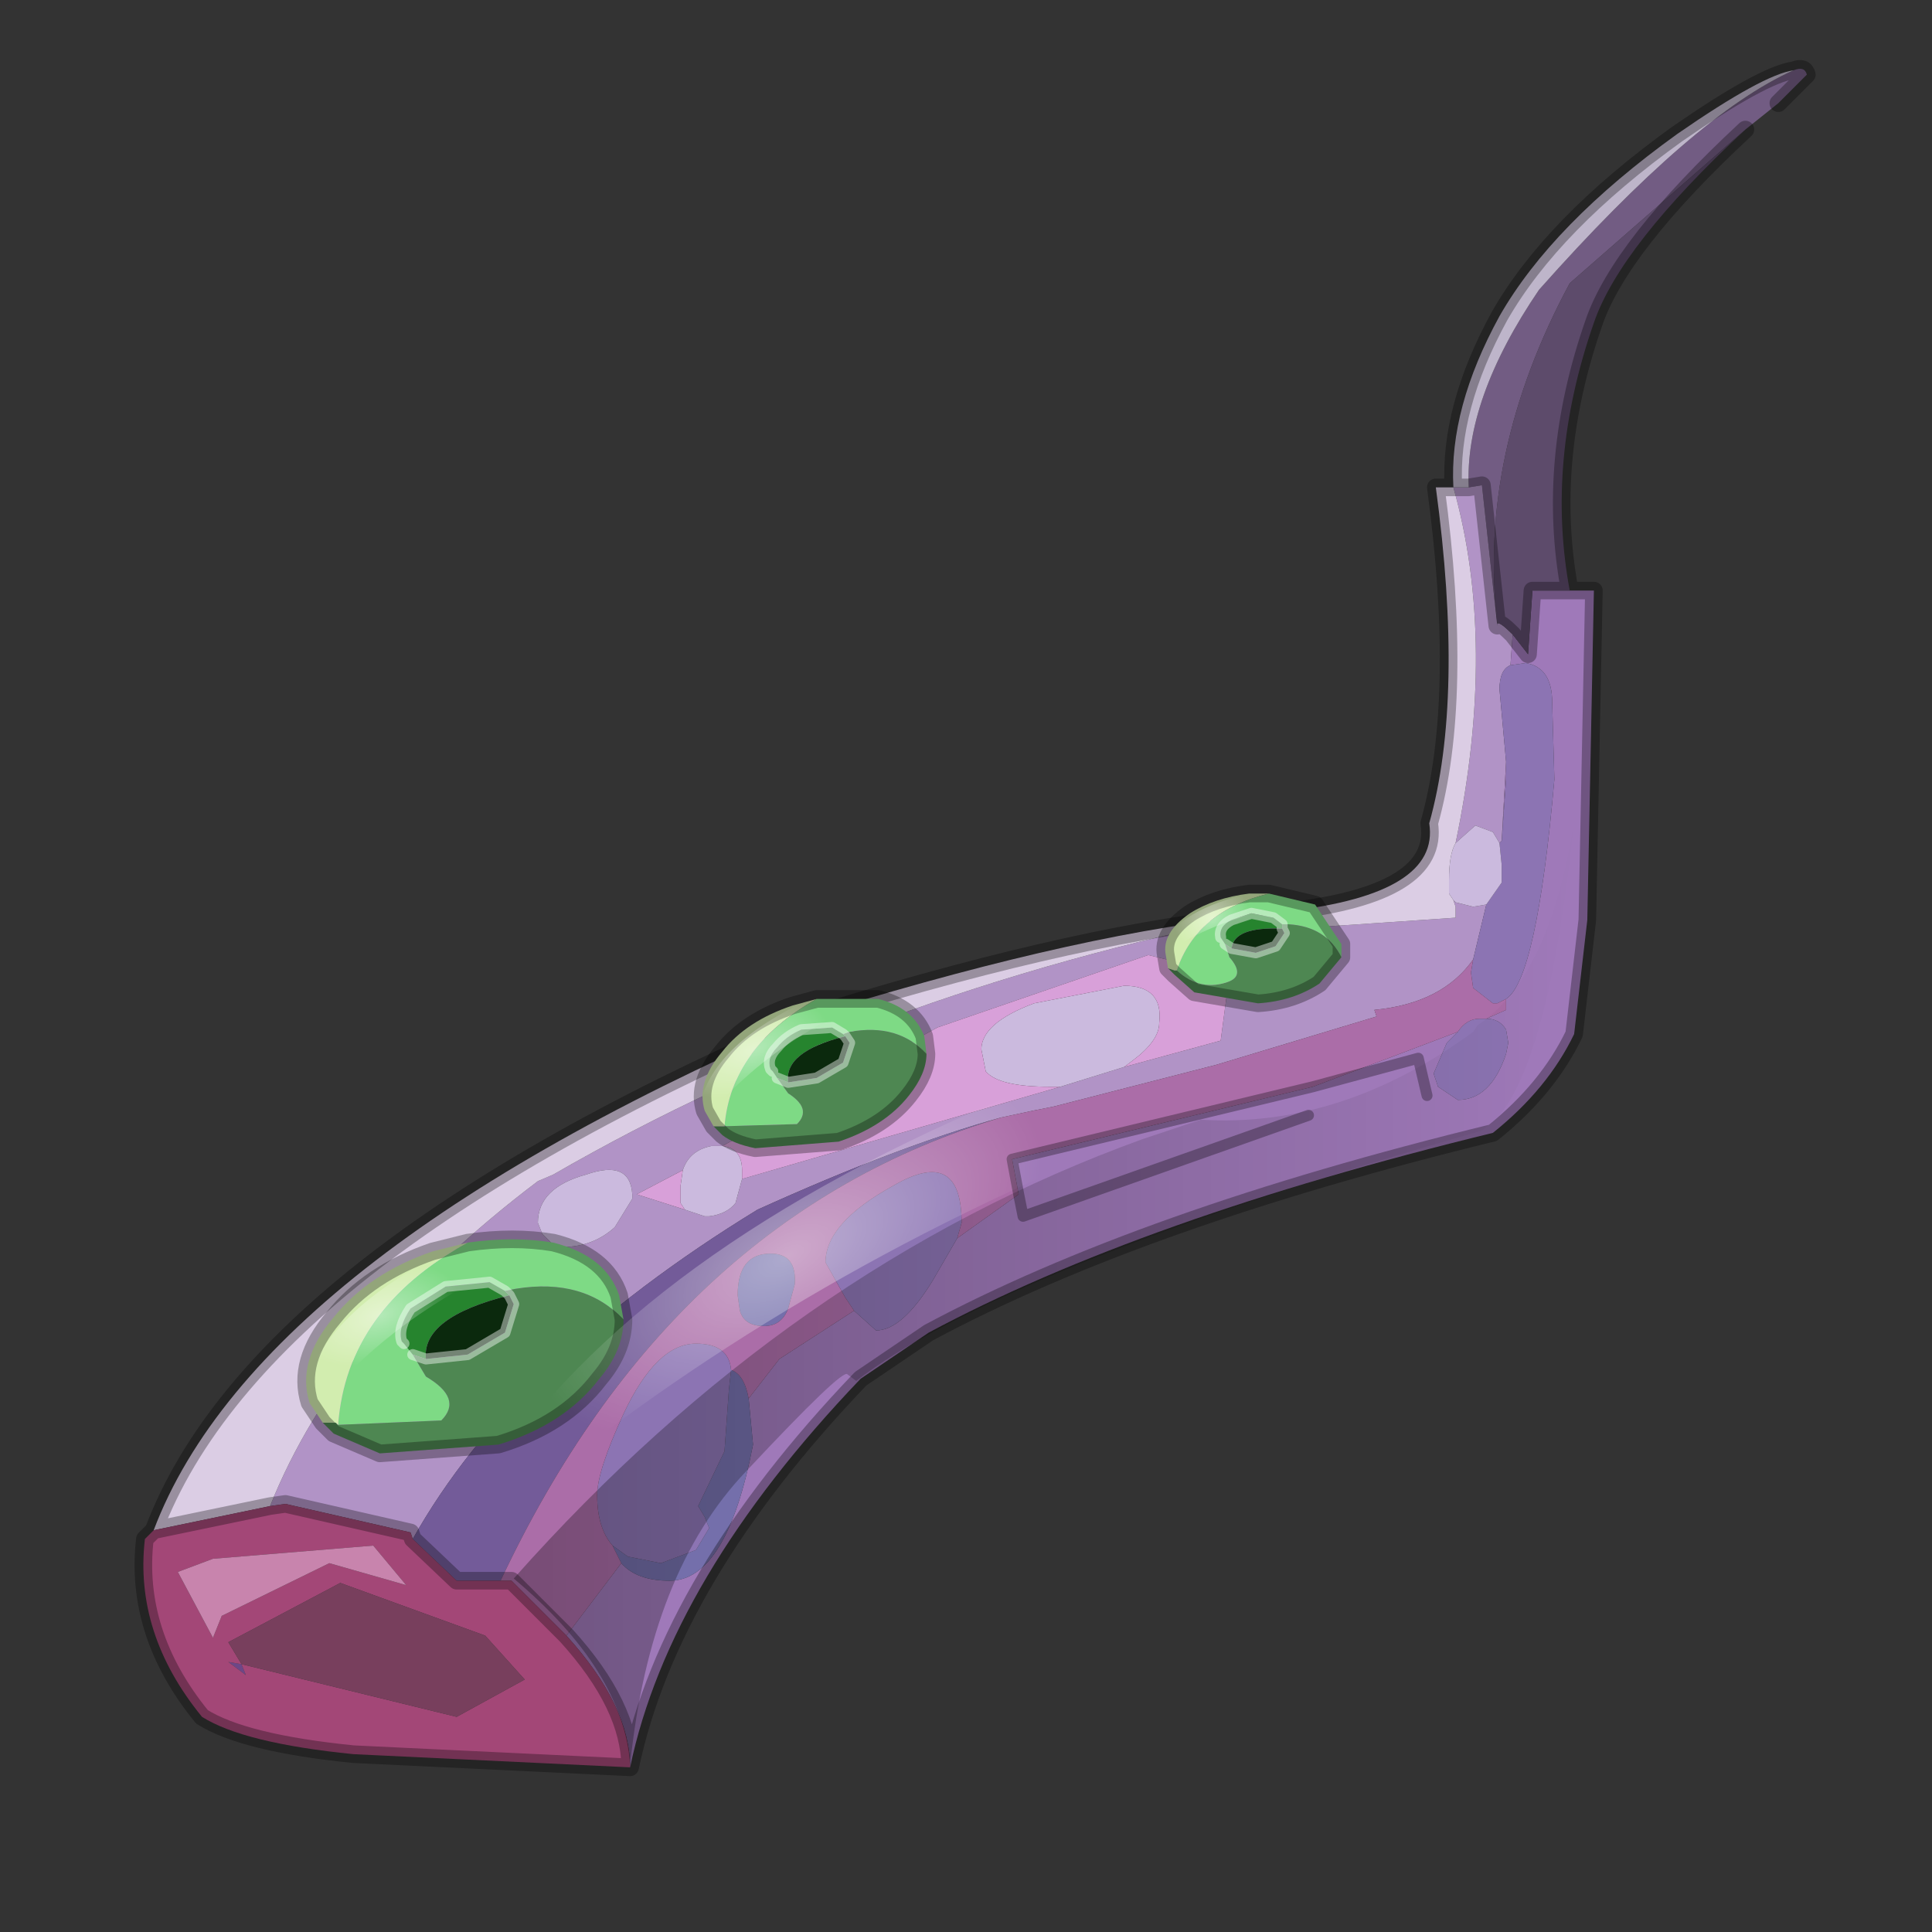 <?xml version="1.0" encoding="UTF-8" standalone="no"?>
<svg xmlns:xlink="http://www.w3.org/1999/xlink" height="440.0px" width="440.0px" xmlns="http://www.w3.org/2000/svg">
  <rect width="100%" height="100%" fill="#333333" stroke="none"/>
  <g transform="matrix(10.0, 0.0, 0.0, 10.0, 0.0, 0.0)">
    <use height="44.0" transform="matrix(1.0, 0.0, 0.0, 1.0, 0.0, 0.0)" width="44.0" xlink:href="#shape0"/>
  </g>
  <defs>
    <g id="shape0" transform="matrix(1.0, 0.0, 0.0, 1.0, 0.0, 0.0)">
      <path d="M44.0 44.0 L0.0 44.0 0.0 0.0 44.0 0.0 44.0 44.0" fill="#43adca" fill-opacity="0.0" fill-rule="evenodd" stroke="none"/>
      <path d="M40.85 1.6 Q41.1 1.5 41.15 1.7 L40.5 2.35 39.75 2.95 35.75 6.45 Q33.65 10.35 34.1 14.2 L34.1 14.25 33.75 11.05 33.45 11.1 Q33.35 9.1 35.05 6.6 38.6 2.6 40.85 1.6" fill="#725c83" fill-rule="evenodd" stroke="none"/>
      <path d="M33.45 11.1 L33.75 11.05 34.1 14.25 34.1 14.2 Q34.15 14.15 34.45 14.45 L34.4 15.15 Q34.15 15.25 34.15 15.7 L34.3 17.35 34.2 19.15 34.15 19.2 34.0 18.95 33.6 18.8 33.15 19.2 Q34.1 14.65 33.1 11.1 L33.45 11.1 M33.55 21.85 Q32.85 22.85 31.3 23.0 L31.35 23.15 27.7 24.25 24.0 25.2 23.5 25.3 22.8 25.45 Q20.45 26.1 17.25 27.55 11.7 30.95 9.4 35.05 L9.35 34.9 6.5 34.25 6.15 34.3 Q7.75 30.3 12.25 26.9 L12.6 26.75 Q19.8 22.6 28.65 20.85 L28.9 20.85 29.35 20.75 30.2 21.1 33.15 20.9 33.15 20.65 33.1 20.5 33.15 20.55 33.55 20.65 33.85 20.6 33.55 21.85 M25.6 24.3 L27.8 23.7 28.0 22.2 26.15 21.75 21.35 23.4 16.45 26.1 16.2 26.1 Q15.7 26.2 15.55 26.65 L14.5 27.2 15.6 27.55 16.05 27.7 16.15 27.7 Q16.55 27.65 16.75 27.4 L16.9 26.85 24.15 24.75 25.6 24.3 M12.35 28.1 L12.55 28.3 12.8 28.4 Q13.5 28.4 14.0 27.95 L14.4 27.3 14.4 27.2 Q14.35 26.4 13.35 26.75 12.25 27.05 12.25 27.85 L12.35 28.1" fill="#b193c6" fill-rule="evenodd" stroke="none"/>
      <path d="M34.2 19.15 L34.3 17.35 34.3 17.75 34.2 19.15 M34.4 15.15 L34.45 14.45 34.8 14.9 34.9 13.45 35.75 13.45 36.3 13.45 36.15 20.95 35.85 23.55 Q35.25 24.8 34.0 25.8 26.0 27.75 21.15 30.35 L19.6 31.4 Q15.25 35.95 14.35 40.25 14.35 38.85 12.9 37.25 L14.15 35.6 Q14.5 36.0 15.25 36.0 16.55 36.0 17.15 32.9 L17.05 31.85 17.75 30.95 19.45 29.85 19.95 30.3 Q20.55 30.3 21.25 29.15 L21.8 28.2 23.2 27.2 23.05 26.4 29.9 24.75 33.2 23.5 33.05 23.65 32.95 23.75 32.65 24.45 32.75 24.75 33.2 25.05 Q33.95 25.05 34.3 24.0 L34.35 23.75 34.3 23.45 Q34.15 23.2 33.85 23.2 L34.3 23.0 34.3 22.75 Q35.0 22.3 35.4 17.75 L35.35 16.0 Q35.35 15.2 34.75 15.1 L34.4 15.15 M32.5 24.95 L32.3 24.1 29.9 24.75 32.3 24.1 32.5 24.95 M29.8 25.4 L23.3 27.7 23.2 27.2 23.3 27.7 29.8 25.4" fill="#9f79b9" fill-rule="evenodd" stroke="none"/>
      <path d="M5.5 37.9 L5.6 38.15 5.2 37.85 5.5 37.9" fill="#6d4787" fill-rule="evenodd" stroke="none"/>
      <path d="M22.8 25.45 Q15.3 27.7 11.4 36.0 L10.4 36.0 9.4 35.05 Q11.7 30.95 17.25 27.55 20.45 26.1 22.8 25.45" fill="#735b99" fill-rule="evenodd" stroke="none"/>
      <path d="M14.15 35.6 L13.95 35.2 14.3 35.45 15.05 35.6 15.85 35.3 16.15 34.8 16.05 34.55 15.9 34.3 16.5 33.05 16.6 31.65 16.65 31.2 Q16.95 31.3 17.05 31.85 L17.15 32.9 Q16.55 36.0 15.25 36.0 14.5 36.0 14.15 35.6 M17.55 28.55 Q18.15 28.55 18.1 29.25 L17.95 29.8 Q17.8 30.2 17.4 30.2 16.95 30.2 16.85 29.85 L16.8 29.5 Q16.8 28.55 17.55 28.55" fill="#746fab" fill-rule="evenodd" stroke="none"/>
      <path d="M34.15 19.2 L34.2 19.15 34.3 17.75 34.3 17.35 34.15 15.7 Q34.15 15.25 34.4 15.15 L34.75 15.1 Q35.35 15.2 35.35 16.0 L35.4 17.75 Q35.0 22.3 34.3 22.75 L34.1 22.85 34.0 22.85 33.55 22.5 33.5 22.15 33.55 21.85 33.85 20.6 34.2 20.1 34.2 19.7 34.15 19.2 M33.85 23.2 Q34.15 23.2 34.3 23.45 L34.35 23.75 34.3 24.0 Q33.95 25.05 33.2 25.05 L32.75 24.75 32.65 24.45 32.95 23.75 33.05 23.65 33.2 23.5 Q33.4 23.2 33.7 23.2 L33.85 23.2 M13.95 35.2 Q13.6 34.8 13.6 34.05 13.6 33.5 14.2 32.2 14.95 30.6 15.85 30.6 16.6 30.6 16.65 31.2 L16.6 31.65 16.5 33.05 15.9 34.3 16.05 34.55 16.15 34.8 15.85 35.3 15.05 35.6 14.3 35.45 13.95 35.2 M19.45 29.85 L19.25 29.55 18.8 28.75 Q18.8 27.85 20.35 27.0 21.9 26.1 21.9 27.85 L21.8 28.2 21.25 29.15 Q20.55 30.3 19.95 30.3 L19.45 29.85" fill="#8c74b3" fill-rule="evenodd" stroke="none"/>
      <path d="M33.15 19.2 L33.6 18.8 34.0 18.95 34.15 19.2 34.2 19.7 34.2 20.1 33.85 20.6 33.55 20.65 33.15 20.55 33.1 20.5 33.0 20.35 33.0 20.05 Q33.0 19.45 33.15 19.2 M25.6 24.3 L24.15 24.75 23.9 24.75 Q22.75 24.75 22.45 24.4 L22.35 23.9 Q22.35 23.3 23.55 22.85 L25.6 22.45 Q26.5 22.45 26.4 23.3 26.4 23.7 25.8 24.15 L25.6 24.3 M16.9 26.85 L16.75 27.4 Q16.55 27.65 16.15 27.7 L16.05 27.7 15.6 27.55 15.5 27.4 15.5 27.0 15.55 26.65 Q15.7 26.2 16.2 26.1 L16.45 26.1 Q16.9 26.15 16.9 26.65 L16.9 26.85 M12.35 28.1 L12.25 27.85 Q12.25 27.05 13.35 26.75 14.35 26.4 14.4 27.2 L14.4 27.3 14.0 27.95 Q13.5 28.4 12.8 28.4 L12.55 28.3 12.35 28.1" fill="#cbbade" fill-rule="evenodd" stroke="none"/>
      <path d="M34.1 14.2 Q33.65 10.35 35.75 6.45 L39.75 2.95 Q36.9 5.6 36.3 7.35 35.2 10.5 35.75 13.45 L34.9 13.45 34.8 14.9 34.45 14.45 Q34.15 14.15 34.1 14.2" fill="#5d4b6b" fill-rule="evenodd" stroke="none"/>
      <path d="M40.85 1.6 Q38.6 2.6 35.05 6.6 33.35 9.1 33.45 11.1 L33.1 11.1 Q33.0 9.3 34.15 7.2 35.35 5.1 38.2 3.05 40.15 1.7 40.85 1.6" fill="#beb5ca" fill-rule="evenodd" stroke="none"/>
      <path d="M29.35 20.75 Q32.8 20.35 32.55 18.75 33.35 15.9 32.7 11.1 L33.1 11.1 Q34.1 14.65 33.15 19.2 33.0 19.45 33.0 20.05 L33.0 20.35 33.1 20.5 33.15 20.65 33.15 20.9 30.2 21.1 29.35 20.75 M28.65 20.85 Q19.8 22.6 12.6 26.75 L12.25 26.9 Q7.75 30.3 6.15 34.3 L3.5 34.85 Q5.9 28.5 18.9 23.0 24.8 21.2 28.65 20.85" fill="#dbcde4" fill-rule="evenodd" stroke="none"/>
      <path d="M34.3 22.75 L34.3 23.0 33.85 23.2 33.7 23.2 Q33.4 23.2 33.2 23.5 L29.9 24.75 23.05 26.4 23.2 27.2 21.8 28.2 21.9 27.85 Q21.9 26.1 20.35 27.0 18.8 27.85 18.8 28.75 L19.25 29.55 19.45 29.85 17.75 30.95 17.05 31.85 Q16.95 31.3 16.65 31.2 16.6 30.6 15.85 30.6 14.95 30.6 14.2 32.2 13.6 33.5 13.6 34.05 13.6 34.8 13.95 35.2 L14.15 35.6 12.9 37.25 11.65 36.0 11.4 36.0 Q15.3 27.7 22.8 25.45 L23.5 25.3 24.0 25.2 27.7 24.25 31.35 23.15 31.3 23.0 Q32.85 22.85 33.55 21.85 L33.5 22.15 33.55 22.5 34.0 22.85 34.1 22.85 34.3 22.75 M17.55 28.55 Q16.8 28.55 16.8 29.5 L16.85 29.85 Q16.95 30.2 17.4 30.2 17.8 30.2 17.95 29.8 L18.1 29.25 Q18.15 28.55 17.55 28.55" fill="#ab6da8" fill-rule="evenodd" stroke="none"/>
      <path d="M16.45 26.1 L21.35 23.4 26.15 21.75 28.0 22.2 27.8 23.7 25.6 24.3 25.8 24.15 Q26.4 23.7 26.4 23.3 26.5 22.45 25.6 22.45 L23.55 22.85 Q22.35 23.3 22.35 23.9 L22.45 24.4 Q22.75 24.75 23.9 24.75 L24.15 24.75 16.9 26.85 16.9 26.65 Q16.9 26.15 16.45 26.1 M15.6 27.55 L14.5 27.2 15.55 26.65 15.5 27.0 15.5 27.4 15.6 27.55" fill="#d8a0d9" fill-rule="evenodd" stroke="none"/>
      <path d="M11.4 36.0 L11.65 36.0 12.9 37.25 Q14.35 38.85 14.35 40.25 L8.05 39.95 Q5.55 39.7 4.6 39.1 3.05 37.2 3.3 35.05 L3.5 34.85 6.15 34.3 6.5 34.25 9.35 34.9 9.4 35.05 10.4 36.0 11.4 36.0 M5.5 37.9 L10.4 39.1 11.95 38.25 11.05 37.25 7.75 36.05 5.2 37.4 5.5 37.9 5.2 37.85 5.6 38.15 5.5 37.9 M8.5 35.2 L4.85 35.5 4.05 35.8 4.85 37.3 5.05 36.8 7.5 35.6 9.25 36.1 8.5 35.2" fill="#a34777" fill-rule="evenodd" stroke="none"/>
      <path d="M5.5 37.9 L5.2 37.4 7.75 36.05 11.05 37.25 11.95 38.25 10.4 39.1 5.5 37.9" fill="#783f5d" fill-rule="evenodd" stroke="none"/>
      <path d="M8.5 35.2 L9.25 36.1 7.5 35.6 5.05 36.8 4.85 37.3 4.05 35.8 4.85 35.5 8.5 35.2" fill="#c884ad" fill-rule="evenodd" stroke="none"/>
      <path d="M40.5 2.35 L41.15 1.7 Q41.1 1.5 40.85 1.6 40.15 1.7 38.2 3.05 35.35 5.1 34.15 7.2 33.0 9.3 33.1 11.1 L33.45 11.1 33.75 11.05 34.1 14.25 34.1 14.2 M35.75 13.45 Q35.2 10.5 36.3 7.35 36.9 5.6 39.75 2.95 M29.35 20.75 Q32.8 20.35 32.55 18.75 33.35 15.9 32.7 11.1 L33.1 11.1 M34.45 14.45 Q34.15 14.15 34.1 14.2 M14.35 40.25 Q15.25 35.95 19.6 31.4 L21.15 30.35 Q26.0 27.75 34.0 25.8 35.25 24.8 35.85 23.55 L36.15 20.95 36.3 13.45 35.75 13.45 34.9 13.45 34.8 14.9 34.45 14.45 M11.4 36.0 L11.65 36.0 12.9 37.25 M29.35 20.75 L28.9 20.85 28.65 20.85 Q24.8 21.2 18.9 23.0 5.9 28.5 3.5 34.85 L3.3 35.05 Q3.05 37.2 4.6 39.1 5.55 39.7 8.05 39.95 L14.35 40.25 Q14.35 38.85 12.9 37.25 M6.15 34.3 L6.5 34.25 9.35 34.9 9.4 35.05 M11.4 36.0 L10.4 36.0 9.4 35.05 M3.5 34.85 L6.15 34.3" fill="none" stroke="#000000" stroke-linecap="round" stroke-linejoin="round" stroke-opacity="0.302" stroke-width="0.4"/>
      <path d="M29.9 24.75 L32.3 24.1 32.5 24.95 M23.2 27.2 L23.05 26.4 29.9 24.75 M23.2 27.2 L23.3 27.7 29.8 25.4" fill="none" stroke="#000000" stroke-linecap="round" stroke-linejoin="round" stroke-opacity="0.302" stroke-width="0.25"/>
      <path d="M19.2 23.55 L18.95 23.4 18.25 23.45 Q17.9 23.6 17.7 23.85 17.45 24.1 17.55 24.35 L17.6 24.4 17.7 24.55 17.95 24.9 Q18.5 25.25 18.15 25.6 L16.5 25.65 Q16.65 23.85 18.6 22.75 L20.0 22.75 Q20.8 22.95 21.05 23.6 L21.1 24.0 Q20.45 23.3 19.35 23.5 L19.2 23.55" fill="#7eda85" fill-rule="evenodd" stroke="none"/>
      <path d="M17.6 24.4 L17.55 24.35 Q17.45 24.1 17.7 23.85 17.9 23.6 18.25 23.45 L18.95 23.4 19.2 23.55 19.25 23.6 Q17.85 23.95 17.95 24.65 L17.7 24.55 17.6 24.4" fill="#26842e" fill-rule="evenodd" stroke="none"/>
      <path d="M19.2 23.55 L19.35 23.5 Q20.45 23.3 21.1 24.0 21.1 24.45 20.7 24.95 20.15 25.65 19.1 26.0 L17.2 26.15 Q16.7 26.05 16.45 25.85 L16.25 25.65 16.5 25.65 18.15 25.6 Q18.5 25.25 17.95 24.9 L17.7 24.55 17.95 24.65 18.6 24.55 19.2 24.2 19.35 23.75 19.25 23.6 19.2 23.55" fill="#4e8752" fill-rule="evenodd" stroke="none"/>
      <path d="M18.6 22.75 Q16.65 23.85 16.5 25.65 L16.25 25.65 16.05 25.3 Q15.85 24.65 16.45 23.95 17.0 23.25 18.05 22.9 L18.6 22.75" fill="#d2edaf" fill-rule="evenodd" stroke="none"/>
      <path d="M19.25 23.6 L19.35 23.75 19.2 24.2 18.6 24.55 17.95 24.65 Q17.85 23.95 19.25 23.6" fill="#0b290d" fill-rule="evenodd" stroke="none"/>
      <path d="M21.1 24.0 L21.05 23.6 Q20.8 22.95 20.0 22.75 L18.6 22.75 M16.25 25.65 L16.05 25.3 Q15.85 24.65 16.45 23.95 17.0 23.25 18.05 22.9 L18.6 22.75 M21.1 24.0 Q21.1 24.45 20.7 24.95 20.15 25.65 19.1 26.0 L17.2 26.15 Q16.7 26.05 16.45 25.85 L16.25 25.65" fill="none" stroke="#000000" stroke-linecap="round" stroke-linejoin="round" stroke-opacity="0.302" stroke-width="0.4"/>
      <path d="M17.6 24.4 L17.55 24.35 Q17.45 24.1 17.7 23.85 17.9 23.6 18.25 23.45 L18.95 23.4 19.2 23.55 19.25 23.6 19.35 23.75 19.2 24.2 18.6 24.55 17.95 24.65 17.7 24.55" fill="none" stroke="#ffffff" stroke-linecap="round" stroke-linejoin="round" stroke-opacity="0.431" stroke-width="0.25"/>
      <path d="M18.7 22.65 L18.45 22.75 Q16.3 23.75 15.95 25.1 15.85 25.5 16.1 25.45 17.25 24.05 19.1 23.1 19.3 22.75 18.7 22.65" fill="url(#gradient0)" fill-rule="evenodd" stroke="none"/>
      <path d="M10.65 28.3 Q11.7 28.15 12.6 28.3 13.8 28.6 14.1 29.5 L14.2 30.05 Q13.3 29.1 11.75 29.35 L11.5 29.4 11.15 29.2 10.15 29.3 9.35 29.8 Q9.05 30.25 9.15 30.55 L9.2 30.6 9.4 30.85 9.7 31.35 Q10.55 31.85 10.05 32.35 L7.7 32.45 Q7.9 29.8 10.65 28.3" fill="#7eda85" fill-rule="evenodd" stroke="none"/>
      <path d="M9.2 30.6 L9.15 30.55 Q9.05 30.25 9.35 29.8 L10.15 29.3 11.15 29.2 11.5 29.4 11.6 29.5 Q9.6 30.0 9.7 30.95 L9.4 30.85 9.2 30.6" fill="#26842e" fill-rule="evenodd" stroke="none"/>
      <path d="M14.2 30.05 Q14.2 30.75 13.65 31.4 12.85 32.45 11.35 32.9 L8.65 33.1 7.6 32.65 7.35 32.4 7.65 32.4 7.7 32.45 10.05 32.35 Q10.55 31.85 9.7 31.35 L9.4 30.85 9.7 30.95 10.65 30.85 11.5 30.35 11.7 29.7 11.6 29.5 11.5 29.4 11.75 29.35 Q13.3 29.1 14.2 30.05" fill="#4e8752" fill-rule="evenodd" stroke="none"/>
      <path d="M7.35 32.4 L7.05 31.95 Q6.75 31.0 7.6 30.0 8.4 29.0 9.85 28.5 L10.65 28.3 Q7.9 29.8 7.7 32.45 L7.65 32.4 7.35 32.4" fill="#d2edaf" fill-rule="evenodd" stroke="none"/>
      <path d="M11.6 29.5 L11.7 29.7 11.5 30.35 10.65 30.85 9.7 30.95 Q9.6 30.0 11.6 29.5" fill="#0b290d" fill-rule="evenodd" stroke="none"/>
      <path d="M7.35 32.4 L7.05 31.95 Q6.75 31.0 7.6 30.0 8.4 29.0 9.85 28.5 L10.65 28.3 Q11.7 28.15 12.6 28.3 13.8 28.6 14.1 29.5 L14.2 30.05 Q14.2 30.75 13.65 31.4 12.85 32.45 11.35 32.9 L8.65 33.1 7.6 32.65 7.35 32.4" fill="none" stroke="#000000" stroke-linecap="round" stroke-linejoin="round" stroke-opacity="0.302" stroke-width="0.4"/>
      <path d="M9.2 30.6 L9.15 30.55 Q9.05 30.25 9.35 29.8 L10.15 29.3 11.15 29.2 11.5 29.4 11.6 29.5 11.7 29.7 11.5 30.35 10.65 30.85 9.7 30.95 9.4 30.85" fill="none" stroke="#ffffff" stroke-linecap="round" stroke-linejoin="round" stroke-opacity="0.431" stroke-width="0.25"/>
      <path d="M10.8 28.2 L10.5 28.35 Q7.5 29.7 6.9 31.65 6.75 32.25 7.2 32.1 8.75 30.15 11.35 28.9 11.7 28.4 10.8 28.2" fill="url(#gradient1)" fill-rule="evenodd" stroke="none"/>
      <path d="M28.9 20.35 L29.95 20.6 30.55 21.5 30.55 21.8 Q30.2 21.1 29.35 21.05 L29.2 21.05 29.0 20.9 28.5 20.8 28.05 20.95 Q27.75 21.1 27.8 21.35 L27.9 21.5 28.0 21.8 Q28.35 22.2 28.0 22.35 27.35 22.6 26.8 22.1 27.25 20.75 28.9 20.35" fill="#7eda85" fill-rule="evenodd" stroke="none"/>
      <path d="M27.8 21.35 Q27.75 21.1 28.05 20.95 L28.5 20.8 29.0 20.9 29.2 21.05 29.2 21.15 Q28.1 21.1 28.05 21.6 L27.9 21.5 27.8 21.35" fill="#26842e" fill-rule="evenodd" stroke="none"/>
      <path d="M30.55 21.8 L30.05 22.4 Q29.45 22.8 28.65 22.85 L27.2 22.6 26.75 22.2 26.6 22.05 26.75 22.1 26.8 22.1 Q27.35 22.6 28.0 22.35 28.35 22.2 28.0 21.8 L27.9 21.5 28.05 21.6 28.6 21.7 29.05 21.55 29.25 21.25 29.2 21.15 29.2 21.05 29.35 21.05 Q30.2 21.1 30.55 21.8" fill="#4e8752" fill-rule="evenodd" stroke="none"/>
      <path d="M26.6 22.05 L26.55 21.75 Q26.45 21.25 27.1 20.8 27.65 20.45 28.45 20.35 L28.9 20.35 Q27.25 20.75 26.8 22.1 L26.75 22.1 26.6 22.05" fill="#d2edaf" fill-rule="evenodd" stroke="none"/>
      <path d="M29.2 21.15 L29.25 21.25 29.05 21.55 28.6 21.7 28.05 21.6 Q28.1 21.1 29.2 21.15" fill="#0b290d" fill-rule="evenodd" stroke="none"/>
      <path d="M26.6 22.05 L26.55 21.75 Q26.45 21.25 27.1 20.8 27.65 20.45 28.45 20.35 L28.9 20.35 29.95 20.6 30.55 21.5 30.55 21.8 30.05 22.4 Q29.45 22.8 28.65 22.85 L27.2 22.6 26.75 22.2 26.6 22.05" fill="none" stroke="#000000" stroke-linecap="round" stroke-linejoin="round" stroke-opacity="0.302" stroke-width="0.4"/>
      <path d="M27.8 21.35 Q27.75 21.1 28.05 20.95 L28.5 20.8 29.0 20.9 29.2 21.05 29.2 21.15 29.25 21.25 29.05 21.55 28.6 21.7 28.05 21.6 27.9 21.5" fill="none" stroke="#ffffff" stroke-linecap="round" stroke-linejoin="round" stroke-opacity="0.431" stroke-width="0.25"/>
      <path d="M28.95 20.25 L28.75 20.3 Q27.0 20.6 26.45 21.5 26.25 21.8 26.5 21.75 27.6 20.95 29.15 20.7 29.4 20.5 28.95 20.25" fill="url(#gradient2)" fill-rule="evenodd" stroke="none"/>
      <path d="M35.85 18.7 Q35.3 24.0 34.15 25.4 L33.75 25.75 Q23.2 28.75 19.7 31.3 L19.5 31.45 19.3 31.3 Q19.2 31.15 17.0 33.5 14.8 35.8 14.35 40.2 14.2 38.05 11.7 35.95 18.0 28.85 26.0 25.95 L27.35 25.5 Q30.55 25.7 33.55 23.5 L33.65 23.35 Q35.3 22.25 35.85 18.7" fill="url(#gradient3)" fill-rule="evenodd" stroke="none"/>
      <path d="M25.3 24.1 L24.4 24.4 Q15.3 27.9 11.55 33.05 10.5 34.6 11.7 34.25 17.9 29.1 25.85 25.9 27.4 24.5 25.3 24.1" fill="url(#gradient4)" fill-rule="evenodd" stroke="none"/>
    </g>
    <radialGradient cx="0" cy="0" gradientTransform="matrix(-6.0E-4, -0.001, -0.002, 9.0E-4, 17.15, 23.9)" gradientUnits="userSpaceOnUse" id="gradient0" r="819.2" spreadMethod="pad">
      <stop offset="0.0" stop-color="#ffffff" stop-opacity="0.412"/>
      <stop offset="1.0" stop-color="#ffffff" stop-opacity="0.0"/>
    </radialGradient>
    <radialGradient cx="0" cy="0" gradientTransform="matrix(-9.0E-4, -0.001, -0.002, 0.001, 8.65, 29.95)" gradientUnits="userSpaceOnUse" id="gradient1" r="819.2" spreadMethod="pad">
      <stop offset="0.0" stop-color="#ffffff" stop-opacity="0.412"/>
      <stop offset="1.0" stop-color="#ffffff" stop-opacity="0.0"/>
    </radialGradient>
    <radialGradient cx="0" cy="0" gradientTransform="matrix(-3.0E-4, -8.0E-4, -0.001, 4.0E-4, 27.6, 20.9)" gradientUnits="userSpaceOnUse" id="gradient2" r="819.2" spreadMethod="pad">
      <stop offset="0.0" stop-color="#ffffff" stop-opacity="0.412"/>
      <stop offset="1.0" stop-color="#ffffff" stop-opacity="0.0"/>
    </radialGradient>
    <linearGradient gradientTransform="matrix(0.015, 0.0, 0.0, 0.013, 23.75, 29.45)" gradientUnits="userSpaceOnUse" id="gradient3" spreadMethod="pad" x1="-819.2" x2="819.2">
      <stop offset="0.0" stop-color="#000000" stop-opacity="0.302"/>
      <stop offset="1.0" stop-color="#000000" stop-opacity="0.0"/>
    </linearGradient>
    <radialGradient cx="0" cy="0" gradientTransform="matrix(-5.0E-4, -0.004, -0.007, 0.003, 17.95, 28.6)" gradientUnits="userSpaceOnUse" id="gradient4" r="819.2" spreadMethod="pad">
      <stop offset="0.0" stop-color="#ffffff" stop-opacity="0.412"/>
      <stop offset="1.0" stop-color="#ffffff" stop-opacity="0.0"/>
    </radialGradient>
  </defs>
</svg>
